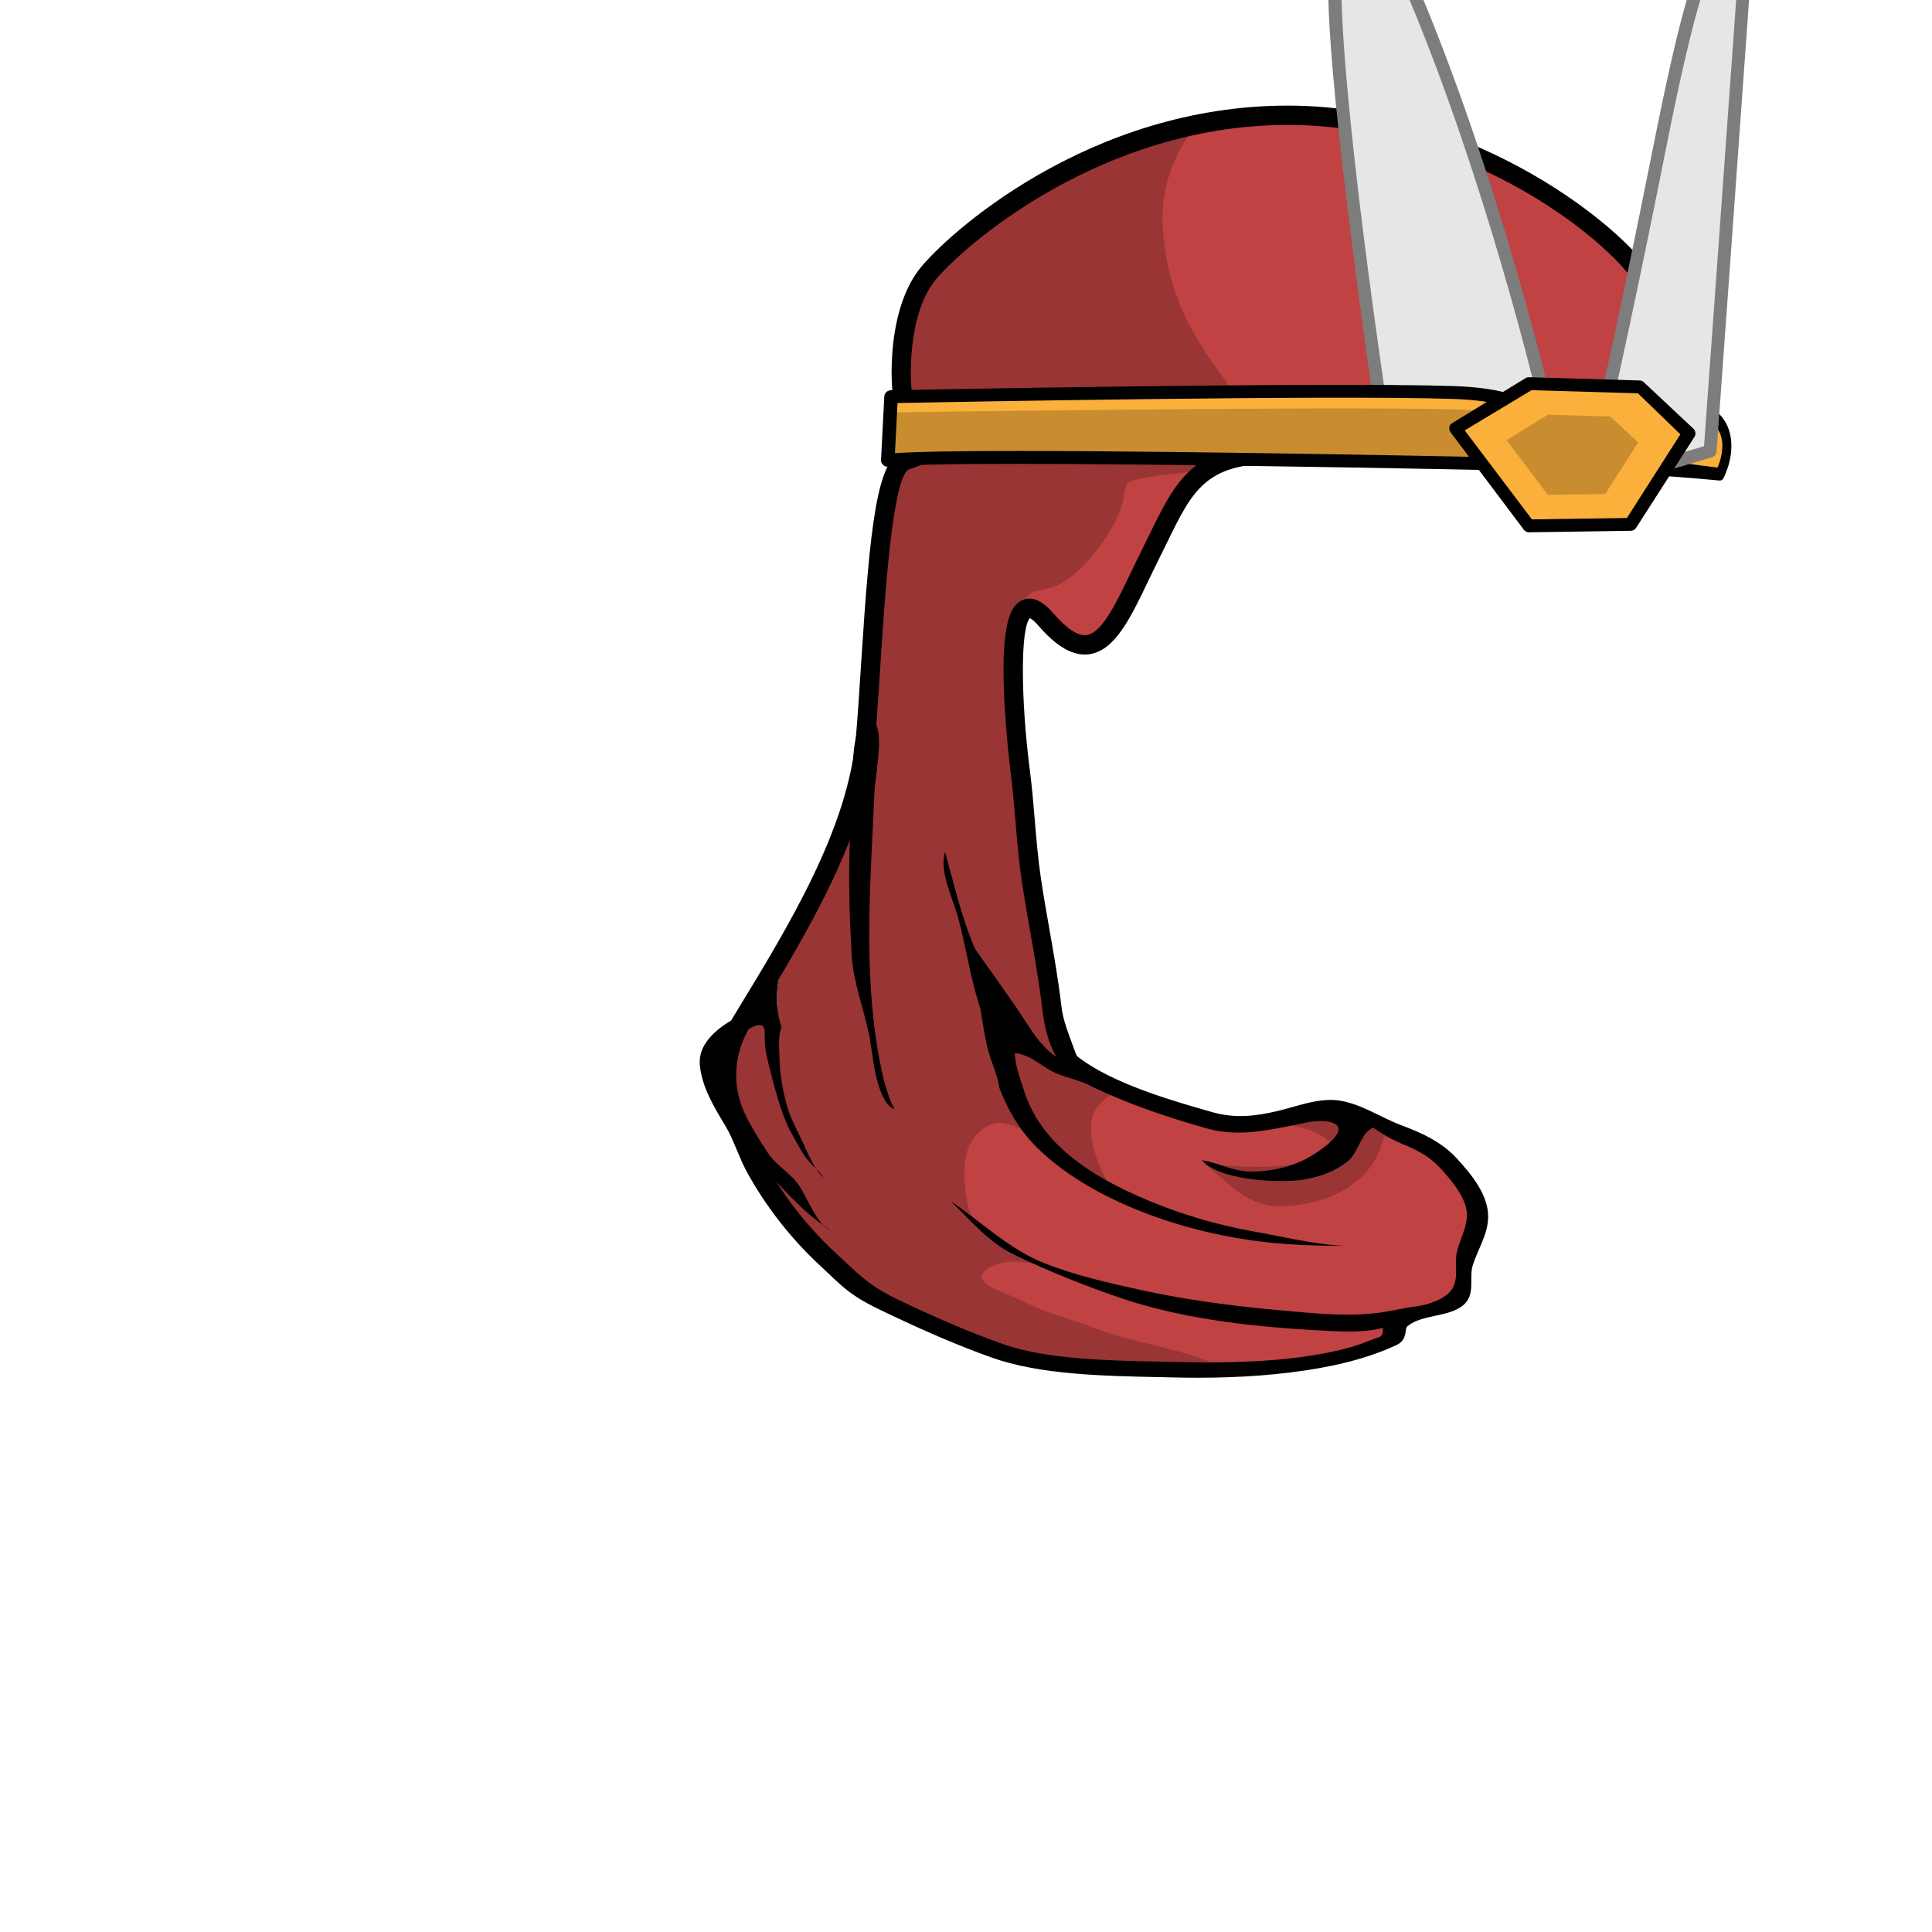 <?xml version="1.0" encoding="UTF-8" standalone="no"?>
<svg
   width="100%"
   height="100%"
   viewBox="0 0 400 400"
   version="1.1"
   xml:space="preserve"
   style="fill-rule:evenodd;clip-rule:evenodd;stroke-linejoin:round;stroke-miterlimit:2;"
   id="svg31"
   sodipodi:docname="VulcanHeaddress.svg"
   inkscape:version="1.3.2 (091e20e, 2023-11-25)"
   xmlns:inkscape="http://www.inkscape.org/namespaces/inkscape"
   xmlns:sodipodi="http://sodipodi.sourceforge.net/DTD/sodipodi-0.dtd"
   xmlns="http://www.w3.org/2000/svg"
   xmlns:svg="http://www.w3.org/2000/svg"><defs
   id="defs31">
        
    
            
            
            
            
            
            
            
            
            
            
            
            
            
            
            
            
            
            
            
            
            
            
            
            
        
                
            
                
            
                
            
                
            
                
            
                
            
                
            
                
            
                
            
                
            
                
            
                
            
                
            
                
            
                
            
                
            
                
            
                
            
                
            
                
            
                
            
                
            
                
            
                
            
                    
                
                    
                
                    
                
                    
                
                    
                
                    
                </defs><sodipodi:namedview
   id="namedview31"
   pagecolor="#ffffff"
   bordercolor="#666666"
   borderopacity="1.0"
   inkscape:showpageshadow="2"
   inkscape:pageopacity="0.0"
   inkscape:pagecheckerboard="0"
   inkscape:deskcolor="#d1d1d1"
   inkscape:zoom="1.8575"
   inkscape:cx="200"
   inkscape:cy="200"
   inkscape:window-width="1816"
   inkscape:window-height="982"
   inkscape:window-x="2642"
   inkscape:window-y="110"
   inkscape:window-maximized="0"
   inkscape:current-layer="layer2" />
    
<g
   inkscape:groupmode="layer"
   id="layer2"
   inkscape:label="Headdress"><path
     d="m 187.538,85.353 c -1.464,-3.807 -2.049,-20.203 4.392,-28.401 6.441,-8.199 35.721,-33.085 74.662,-33.085 38.941,0 69.392,25.765 74.369,34.843 4.977,9.076 11.84,33.668 11.84,33.668 z"
     style="fill-rule:nonzero;clip-rule:evenodd;stroke-linejoin:round;stroke-miterlimit:2;fill:#c14242;stroke-width:1.333"
     id="path1" /><path
     d="m 189.08,83.416 161.033,6.844 c -1.913,-6.569 -7.047,-23.555 -10.905,-30.591 -5.105,-9.309 -35.168,-33.804 -72.616,-33.804 -39.208,0 -68.05,25.909 -73.089,32.321 -5.505,7.005 -5.367,20.448 -4.423,25.229 m 163.722,10.96 c -0.028,0 -0.057,-0.001 -0.085,-0.003 L 187.453,87.351 c -0.796,-0.035 -1.496,-0.537 -1.783,-1.28 -1.567,-4.076 -2.403,-21.333 4.687,-30.355 5.617,-7.151 35.02,-33.851 76.234,-33.851 39.089,0 70.704,25.999 76.124,35.881 5.031,9.172 11.729,33.079 12.012,34.091 0.172,0.617 0.039,1.279 -0.359,1.781 -0.38,0.479 -0.959,0.757 -1.567,0.757"
     style="fill-rule:nonzero;clip-rule:evenodd;stroke-linejoin:round;stroke-miterlimit:2;stroke-width:1.333;fill:#000000;fill-opacity:1"
     id="path3" /><path
     id="path4"
     style="fill-rule:nonzero;clip-rule:evenodd;stroke-linejoin:round;stroke-miterlimit:2;fill:#c14242;stroke-width:1.333"
     d="M 201.152 86.963 C 201.152 86.963 193.526 93.471 187.537 95.309 C 181.549 97.146 180.951 133.078 179.193 152.842 C 178.125 164.86 173.434 176.199 167.904 186.799 C 164.151 193.997 160.271 200.914 160.928 208.391 C 155.129 211.183 146.44 214.451 147.023 220.367 C 147.446 224.67 149.9 228.601 152.234 232.479 C 153.956 235.336 154.989 238.887 156.689 241.967 C 160.367 248.632 165.43 255.242 171.615 260.914 C 176.733 265.607 179.876 268.156 186.033 271.062 C 192.568 274.146 199.275 277.104 206.488 279.668 C 216.938 283.383 231.728 283.307 243.514 283.588 C 256.55 283.899 270.257 283.072 282.158 279.436 C 283.785 278.938 285.913 278.423 287.256 277.613 C 288.596 276.805 288.253 275.418 288.861 274.355 C 289.304 273.585 290.592 273.201 291.564 272.826 C 294.015 271.88 296.826 271.396 299.184 270.361 C 301.745 269.237 302.115 267.283 302.975 265.113 L 298.723 269.752 C 300.048 268.388 300.677 267.441 301.486 265.271 C 303.054 261.07 305.869 256.19 305.91 251.77 C 305.946 247.768 302.695 243.858 299.863 240.795 C 297.339 238.066 294.455 236.572 290.992 235.168 C 288.755 234.261 287.061 232.706 284.977 231.682 C 282.587 230.508 279.64 230.148 277.051 229.664 C 273.379 228.977 271.543 229.602 268.219 230.734 C 262.035 232.842 256.936 233.798 250.312 231.908 C 241.407 229.366 230.892 226.248 223.609 221.406 C 223.418 221.279 223.242 221.13 223.053 221 C 219.946 217.594 218.322 213.391 217.779 208.686 C 216.75 199.75 214.809 190.809 213.494 181.877 C 212.418 174.562 212.194 167.174 211.254 159.869 C 211.253 159.865 205.545 115.512 216.523 128.248 C 227.503 140.984 231.457 128.248 238.045 115.072 C 244.633 101.896 246.829 93.99 263.957 93.99 L 201.152 86.963 z M 201.668 196.15 C 201.996 196.591 202.358 197.035 202.521 197.279 C 203.327 198.48 204.175 199.654 205.004 200.838 C 203.689 199.354 202.474 197.82 201.668 196.15 z " /><path
     id="path7"
     style="fill-rule:nonzero;clip-rule:evenodd;stroke-linejoin:round;stroke-miterlimit:2;stroke-width:1.333;fill:#000000;fill-opacity:1"
     d="M 200.912 194.531 C 200.643 195.746 200.671 197.005 200.834 198.256 C 201.212 198.83 201.575 199.409 201.826 200.029 C 202.446 201.563 202.319 203.499 202.521 205.135 C 202.983 208.841 203.496 212.591 204.307 216.336 C 204.314 216.368 204.323 216.4 204.33 216.432 C 204.482 216.999 204.626 217.568 204.777 218.135 C 205.207 219.741 206.718 223.146 206.891 225.211 C 208.601 229.666 211.032 233.961 214.732 237.621 C 225.07 247.848 242.853 254.492 258.887 256.773 C 265.307 257.687 271.923 257.942 278.418 257.941 C 272.347 257.697 265.345 255.986 259.303 254.91 C 251.788 253.573 244.441 251.352 237.701 248.533 C 225.443 243.408 215.448 236.68 212.021 225.816 C 211.216 223.266 210.193 220.722 210.111 218.018 C 213.078 218.355 215.082 220.274 217.527 221.645 C 219.994 223.026 222.804 223.356 225.352 224.609 C 233.176 228.455 241.238 231.167 249.615 233.562 C 255.825 235.34 261.223 234.253 267.336 233.053 C 269.848 232.559 273.25 231.579 275.764 232.412 C 280.342 233.932 272.182 239.061 270.191 240.045 C 266.685 241.778 262.836 242.624 258.711 242.549 C 255.054 242.483 252.312 240.707 248.84 240.215 C 252.183 244.127 263.007 244.862 268.416 244.4 C 272.215 244.076 276.32 242.673 279.025 240.445 C 281.337 238.54 281.596 234.749 284.258 233.453 C 286.196 234.746 287.85 235.822 290.125 236.746 C 293.446 238.097 295.957 239.419 298.18 241.832 C 300.926 244.816 303.755 248.335 303.715 251.623 C 303.68 254.452 302.087 256.788 301.584 259.512 C 301.137 261.936 302.063 264.67 300.609 266.926 C 299.325 268.916 295.697 270.178 293.154 270.486 C 290.517 270.805 287.981 271.485 285.303 271.818 C 278.793 272.628 272.091 271.91 265.549 271.334 C 263.445 271.149 261.347 270.944 259.252 270.719 C 251.515 269.883 243.856 268.742 236.438 267.131 C 229.447 265.614 222.507 264.016 216.221 261.533 C 208.966 258.669 203.154 252.95 196.787 248.645 C 200.911 252.627 204.727 257.232 209.857 259.715 C 216.747 263.047 224.329 266.117 231.994 268.725 C 245.327 273.267 260.491 274.838 275.367 275.564 C 279.065 275.746 282.892 275.839 286.295 274.92 C 286.294 275.34 286.394 275.948 286.133 276.344 C 285.806 276.836 285.444 276.842 284.832 277.07 C 283.537 277.552 282.296 278.082 280.953 278.51 C 278.144 279.408 275.168 280.061 272.139 280.559 C 265.813 281.597 259.254 281.967 252.734 282.051 C 249.69 282.091 246.645 282.06 243.604 281.988 C 242.464 281.962 241.295 281.938 240.105 281.914 C 229.071 281.689 216.572 281.435 207.594 278.252 C 201.451 276.075 195.208 273.453 187.387 269.773 C 182.684 267.56 180.099 266.071 176.178 262.365 C 175.239 261.477 174.286 260.577 173.291 259.67 C 167.488 254.369 162.446 247.98 158.701 241.234 C 157.941 239.866 157.295 238.338 156.672 236.869 C 155.931 235.122 155.168 233.326 154.193 231.715 L 153.939 231.297 C 151.763 227.71 149.539 224.042 149.148 220.201 C 148.932 218.084 150.448 216.266 152.354 214.854 C 153.26 214.18 157.289 211.041 158.129 212.699 C 158.442 213.317 158.302 214.22 158.307 214.906 C 158.324 217.214 158.889 219.411 159.473 221.689 C 160.317 224.98 161.172 228.276 162.441 231.568 C 163.319 233.843 164.676 236.068 165.916 238.27 C 166.631 239.539 167.506 240.574 168.619 241.631 C 168.738 241.744 168.852 241.875 168.973 241.994 C 167.873 240.314 167.087 238.454 166.322 236.744 C 165.128 234.069 163.636 231.582 162.9 228.848 C 162.038 225.644 161.433 222.327 161.393 219.104 C 161.366 216.962 161.043 214.693 161.793 212.637 C 160.5 208.676 160.632 204.903 161.566 201.207 C 160.689 201.417 159.862 201.754 159.129 202.316 C 157.209 203.79 156.682 206.107 155.402 208.027 C 154.081 210.007 153.34 210.105 151.395 211.271 C 148.107 213.245 144.492 216.288 144.896 220.535 C 145.322 224.987 147.695 228.948 150.018 232.824 L 150.27 233.244 C 151.124 234.671 151.8 236.296 152.521 238.025 C 153.168 239.575 153.84 241.183 154.672 242.701 C 158.565 249.804 163.838 256.551 169.934 262.164 C 170.91 263.063 171.846 263.955 172.766 264.832 C 176.748 268.625 179.437 269.879 184.674 272.357 C 192.659 276.136 199.055 278.835 205.379 281.088 C 215.275 284.615 228.372 284.88 239.932 285.117 C 241.118 285.141 242.283 285.167 243.42 285.193 C 244.835 285.227 246.357 285.247 247.971 285.246 C 256.577 285.243 265.252 284.689 273.541 283.184 C 279.134 282.168 284.325 280.705 289.027 278.525 C 290.275 277.948 290.659 277.252 290.938 276.234 C 291.057 275.792 291.009 274.892 291.424 274.555 C 294.544 272.017 300.247 272.782 303.182 270.016 C 305.472 267.854 304.124 264.498 304.916 261.977 C 305.999 258.527 308.084 255.592 308.105 251.912 C 308.131 247.457 304.784 243.254 301.541 239.762 C 298.444 236.424 294.407 234.563 290.219 233.004 C 285.913 231.4 281.874 228.546 277.271 227.859 C 273.06 227.233 268.666 229.023 264.645 229.988 C 259.986 231.107 255.701 231.598 251.006 230.262 C 243.513 228.13 232.279 224.932 224.967 220.088 C 223.139 218.877 221.389 217.481 219.758 215.986 C 221.256 219.264 223.582 222.119 227.006 224.365 C 223.938 222.352 220.791 220.444 217.879 218.203 C 214.727 215.778 212.639 211.776 210.391 208.555 C 208.624 206.025 206.859 203.497 205.094 200.967 C 204.236 199.739 203.356 198.523 202.521 197.279 C 202.136 196.705 200.759 195.225 200.912 194.531 z M 168.973 241.994 C 169.398 242.644 169.86 243.273 170.4 243.848 C 170.109 243.163 169.543 242.556 168.973 241.994 z " /><path
     id="path8"
     style="fill-rule:nonzero;clip-rule:evenodd;stroke-linejoin:round;stroke-miterlimit:2;opacity:0.2;stroke-width:1.333;fill:#000000;fill-opacity:1"
     d="M 247.795 25.801 C 218.436 31.794 197.286 50.135 191.93 56.951 C 185.488 65.15 186.075 81.547 187.539 85.354 L 254.092 88.182 C 255.914 84.999 256.014 81.682 253.203 78.023 C 246.316 69.058 241.836 60.149 240.82 48.395 C 240.039 39.335 242.834 31.905 247.795 25.801 z M 201.152 86.963 C 201.152 86.963 193.526 93.471 187.537 95.309 C 181.549 97.146 180.951 133.078 179.193 152.842 C 178.125 164.86 173.434 176.199 167.904 186.799 C 164.151 193.997 160.271 200.914 160.928 208.391 C 155.129 211.182 146.44 214.45 147.023 220.367 C 147.446 224.668 149.9 228.601 152.234 232.479 C 153.956 235.337 154.989 238.887 156.689 241.967 C 160.367 248.633 165.43 255.241 171.615 260.914 C 176.733 265.607 179.876 268.155 186.033 271.061 C 192.568 274.145 199.275 277.102 206.488 279.666 C 212.092 281.658 218.519 282.292 224.816 282.689 C 233.734 283.252 243.081 282.959 252.08 282.607 C 244.173 279.031 234.571 278.1 226.434 274.908 C 221.628 273.024 216.263 271.779 211.887 269.439 C 208.644 267.706 199.477 265.456 204.932 262.42 C 208.74 260.3 213.592 261.276 218.305 262.893 C 216.903 262.262 215.511 261.645 214.111 261.096 C 207.961 258.682 201.278 255.206 200.25 248.896 C 199.435 243.897 198.5 236.999 204.021 233.375 C 208.627 230.351 214.718 235.941 217.688 238.34 C 219.725 239.988 221.769 241.866 224.1 243.27 C 226.016 244.423 228.452 244.959 230.178 246.438 C 228.239 242.887 226.392 239.155 225.992 235.281 C 225.8 233.433 225.819 231.412 226.824 229.697 C 227.115 229.201 230.567 225.472 231.422 226.262 C 229.058 224.077 225.736 222.556 222.885 220.799 C 219.893 217.428 218.312 213.301 217.779 208.686 C 216.75 199.75 214.809 190.809 213.494 181.877 C 212.418 174.562 212.194 167.176 211.254 159.869 C 210.562 154.493 210.106 149.066 209.881 143.65 C 209.72 139.801 209.634 135.894 210.098 132.061 C 210.426 129.35 211.031 126.697 212.246 124.225 C 213.269 122.147 215.089 122.383 217.016 121.857 C 218.952 121.329 220.731 120.285 222.262 119.002 C 225.816 116.027 229.152 111.555 231.176 107.396 C 231.882 105.943 232.442 104.4 232.678 102.799 C 232.84 101.698 232.888 100.084 234.197 99.646 C 238.724 98.134 243.575 98.344 248.197 97.328 C 250.92 96.731 253.359 95.337 256.021 94.654 C 258.52 94.014 261.386 93.99 263.957 93.99 L 201.152 86.963 z M 218.305 262.893 C 221.956 264.534 225.694 266.262 229.955 267.102 C 226.805 266.381 222.613 264.37 218.305 262.893 z M 280.984 230.121 C 280.083 230.125 279.176 230.221 278.35 230.307 C 275.774 230.573 273.088 229.963 270.543 230.557 C 268.399 231.055 266.972 232.703 264.627 232.623 C 270.232 232.816 281.998 237.323 271.184 240.375 C 265.324 242.03 258.106 241.721 249.375 240.971 C 254.519 244.889 258.189 250.092 265.898 249.734 C 273.376 249.386 280.558 246.46 284.176 240.963 C 285.737 238.59 286.236 235.874 287.479 233.43 C 287.693 233.007 284.149 230.682 283.584 230.484 C 282.783 230.204 281.886 230.117 280.984 230.121 z " /><path
     d="m 212.651,228.21 c 0.003,0 0.004,0.001 0.007,0.001 -0.003,0 -0.005,-0.001 -0.007,-0.001 m 7.115,-19.755 c -0.616,-5.355 -1.568,-10.768 -2.487,-16.004 -0.628,-3.567 -1.275,-7.255 -1.807,-10.865 -0.575,-3.908 -0.911,-7.935 -1.236,-11.827 -0.277,-3.324 -0.564,-6.761 -1,-10.148 -1.948,-15.097 -1.941,-29.665 -0.012,-31.624 0.229,0.097 0.809,0.435 1.784,1.565 3.796,4.403 7.224,6.335 10.472,5.9 5.32,-0.708 8.528,-7.399 12.241,-15.145 0.68,-1.419 1.379,-2.877 2.112,-4.341 0.585,-1.171 1.135,-2.3 1.665,-3.385 5.388,-11.047 8.092,-16.591 22.457,-16.591 1.061,0 1.937,-0.829 1.997,-1.889 0.059,-1.059 -0.72,-1.98 -1.775,-2.099 l -62.805,-7.027 c -0.547,-0.06 -1.099,0.107 -1.52,0.465 -0.073,0.063 -7.387,6.263 -12.903,7.955 -5.377,1.649 -6.832,15.375 -8.672,44.124 -0.353,5.519 -0.687,10.731 -1.079,15.145 -1.691,19.019 -13.927,39.081 -24.721,56.784 0,0 -0.467,0.763 -0.467,0.764 -4.716,7.729 -4.775,16.64 -0.173,24.431 2.375,4.02 5.685,6.619 8.796,9.933 3.44,3.665 6.948,7.395 11.273,10.032 -2.819,-0.921 -5.024,-7.38 -6.851,-9.689 -1.817,-2.299 -4.449,-3.759 -6.069,-6.223 -1.488,-2.259 -3.132,-4.871 -4.389,-7.316 -3.216,-6.259 -2.827,-13.091 0.828,-19.085 l 0.467,-0.764 c 11.023,-18.076 23.517,-38.563 25.291,-58.513 0.396,-4.463 0.732,-9.699 1.087,-15.243 0.868,-13.567 2.484,-38.821 5.852,-40.556 5.311,-1.628 11.596,-6.504 13.651,-8.175 l 48.839,5.465 c -6.261,3.1 -9.081,8.881 -12.709,16.317 -0.524,1.075 -1.068,2.191 -1.648,3.349 -0.743,1.484 -1.451,2.964 -2.14,4.401 -3.079,6.421 -5.987,12.487 -9.163,12.909 -1.773,0.229 -4.108,-1.292 -6.913,-4.547 -2.309,-2.677 -4.475,-3.572 -6.44,-2.651 -2.212,1.036 -4.383,4.188 -3.707,19.699 0.357,8.184 1.376,16.136 1.377,16.136 0.424,3.295 0.707,6.687 0.981,9.967 0.329,3.955 0.671,8.044 1.264,12.076 0.54,3.667 1.192,7.383 1.824,10.976 0.909,5.179 1.851,10.533 2.453,15.771 0.388,3.371 1.183,6.883 2.879,9.852 0.824,1.444 1.915,2.825 3.388,3.647 0.797,0.444 3.721,2.145 4.503,1.36 0.928,-0.933 -1.225,-2.361 -1.804,-2.823 -1.413,-1.131 -1.844,-2.304 -2.465,-4.009 -0.975,-2.669 -2.197,-5.64 -2.527,-8.485"
     style="fill-rule:nonzero;clip-rule:evenodd;stroke-linejoin:round;stroke-miterlimit:2;stroke-width:1.333;fill:#000000;fill-opacity:1"
     id="path13" /><path
     d="m 356.101,98.163 c 0,0 -24.265,-2.636 -37.643,-0.88 l 0.64,-13.175 c 0,0 6.848,-1.756 25.618,-0.878 18.77,0.878 11.385,14.933 11.385,14.933"
     style="fill-rule:nonzero;clip-rule:evenodd;stroke-linejoin:round;stroke-miterlimit:2;fill:#fbb03b;stroke-width:1.333"
     id="path14" /><path
     d="m 355.604,96.812 c 0.505,-1.197 1.521,-4.128 0.657,-6.68 -0.788,-2.331 -3.436,-5.188 -11.576,-5.569 -17.284,-0.811 -13.799,0.64 -24.315,0.853 l -0.507,10.391 c 4.344,-0.333 13.236,-0.464 24.371,-0.464 z m 0.497,2.684 c -0.008,0 -0.015,0 -0.023,-0.001 -0.797,-0.025 -24.324,-2.612 -37.448,-0.888 -0.389,0.048 -0.785,-0.073 -1.077,-0.343 -0.291,-0.267 -0.447,-0.649 -0.428,-1.045 l 0.641,-13.176 c 0.035,-0.699 0.604,-1.253 1.304,-1.268 0.837,-0.017 7.097,-1.749 25.676,-0.877 7.295,0.341 11.737,2.727 13.203,7.092 1.596,4.749 -0.991,9.763 -1.101,9.973 -0.177,0.336 -0.453,0.533 -0.747,0.533"
     style="fill-rule:nonzero;clip-rule:evenodd;stroke-linejoin:round;stroke-miterlimit:2;stroke-width:1.333;fill:#000000;fill-opacity:1"
     id="path15" /><path
     id="path18"
     style="fill-rule:nonzero;clip-rule:evenodd;stroke-linejoin:round;stroke-miterlimit:2;display:inline;fill:#e6e6e6;stroke-width:1.333"
     d="M 276.369 0 C 276.906 24.246 286.551 89.055 286.551 89.055 L 318.807 99.273 L 319.777 82.861 C 319.777 82.861 309.628 39.274 293.283 0 L 276.369 0 z M 350.625 0 C 348.688 6.498 346.364 16.655 343.361 31.766 C 337.392 61.804 332.658 82.861 332.658 82.861 L 335.336 98.965 L 354.064 93.391 C 354.064 93.391 359.812 13.944 360.789 0 L 350.625 0 z " /><path
     id="path19"
     style="fill-rule:nonzero;clip-rule:evenodd;stroke-linejoin:round;stroke-miterlimit:2;fill:#7d7d7d;stroke-width:1.333"
     d="M 275.033 0 C 275.187 7.089 276.143 19.6 278.893 42.262 C 281.75 65.814 285.196 89.02 285.23 89.252 C 285.306 89.756 285.662 90.173 286.146 90.326 L 318.402 100.545 C 318.534 100.586 318.672 100.607 318.807 100.607 C 319.075 100.607 319.337 100.529 319.562 100.373 C 319.901 100.141 320.113 99.763 320.137 99.354 L 321.109 82.941 C 321.116 82.813 321.104 82.685 321.076 82.561 C 320.967 82.094 310.804 38.845 294.719 0 L 291.842 0 C 307.546 37.601 317.685 79.809 318.436 82.979 L 317.576 97.486 L 287.748 88.037 C 280.657 40.286 278.07 12.514 277.756 0 L 275.033 0 z M 349.221 0 C 347.358 6.347 345.095 16.209 342.055 31.508 C 336.159 61.182 331.407 82.361 331.359 82.57 C 331.322 82.738 331.316 82.911 331.344 83.082 L 334.02 99.184 C 334.082 99.561 334.305 99.893 334.629 100.096 C 334.844 100.229 335.088 100.299 335.336 100.299 C 335.463 100.299 335.591 100.279 335.715 100.242 L 354.445 94.67 C 354.977 94.511 355.353 94.04 355.395 93.486 C 355.459 92.584 361.167 13.707 362.127 0 L 359.455 0 C 358.563 12.748 353.47 83.144 352.803 92.377 L 336.402 97.256 L 334.018 82.9 C 334.574 80.408 339.115 59.982 344.67 32.027 C 345.978 25.448 349.088 9.812 352.023 0 L 349.221 0 z " /><path
     d="m 317.802,96.186 c 0,0 -119.919,-2.634 -133.994,-0.878 l 0.677,-13.176 c 0,0 88.037,-1.756 116.22,-0.877 28.186,0.877 17.097,14.932 17.097,14.932"
     style="fill-rule:nonzero;clip-rule:evenodd;stroke-linejoin:round;stroke-miterlimit:2;fill:#fbb03b;stroke-width:1.333"
     id="path20" /><path
     d="m 317.802,95.72 c 0,0 -119.919,-1.937 -133.993,-0.645 l 0.676,-9.686 c 0,0 88.037,-1.29 116.221,-0.646 28.185,0.646 17.096,10.976 17.096,10.976"
     style="fill-rule:nonzero;clip-rule:evenodd;stroke-linejoin:round;stroke-miterlimit:2;opacity:0.2;stroke-width:1.333;fill:#000000;fill-opacity:1"
     id="path21" /><path
     d="m 210.929,93.367 c 37.075,0 97.868,1.289 106.126,1.469 0.759,-1.197 2.285,-4.129 0.988,-6.681 -1.184,-2.331 -5.16,-5.188 -17.383,-5.568 -25.955,-0.811 -103.774,0.64 -114.838,0.852 l -0.532,10.391 c 4.569,-0.333 13.924,-0.463 25.639,-0.463 m 106.873,4.152 h -0.032 c -1.199,-0.027 -119.97,-2.613 -133.777,-0.889 -0.411,0.048 -0.827,-0.073 -1.133,-0.341 -0.307,-0.268 -0.471,-0.651 -0.451,-1.045 l 0.675,-13.176 c 0.036,-0.7 0.636,-1.253 1.372,-1.268 0.88,-0.017 88.398,-1.749 116.297,-0.877 10.953,0.34 17.624,2.727 19.825,7.091 2.397,4.749 -1.487,9.763 -1.655,9.973 -0.265,0.336 -0.68,0.533 -1.121,0.533"
     style="fill-rule:nonzero;clip-rule:evenodd;stroke-linejoin:round;stroke-miterlimit:2;stroke-width:1.333;fill:#000000;fill-opacity:1"
     id="path23" /><path
     d="m 339.498,80.108 10.193,9.531 -12.077,18.927 -21.057,0.309 -15.173,-20.092 15.199,-9.351 z"
     style="fill-rule:nonzero;clip-rule:evenodd;stroke-linejoin:round;stroke-miterlimit:2;fill:#fbb03b;stroke-width:1.333"
     id="path24" /><path
     d="m 333.41,86.233 5.748,5.375 -6.811,10.672 -11.873,0.175 -8.556,-11.329 8.571,-5.273 z"
     style="fill-rule:nonzero;clip-rule:evenodd;stroke-linejoin:round;stroke-miterlimit:2;opacity:0.2;stroke-width:1.333;fill:#000000;fill-opacity:1"
     id="path25" /><path
     d="m 347.9,89.923 -8.773,-8.492 -22.039,-0.649 -13.832,8.32 13.912,18.431 19.667,-0.289 z M 315.539,109.736 300.365,89.553 c -0.475,-0.603 -0.407,-1.435 0.152,-1.861 l 15.2,-9.323 c 0.232,-0.185 0.524,-0.281 0.829,-0.272 l 22.916,0.675 c 0.259,0.004 0.527,0.096 0.751,0.249 l 10.193,9.553 c 0.603,0.435 0.797,1.241 0.443,1.829 l -12.077,18.824 c -0.235,0.408 -0.667,0.663 -1.137,0.671 l -21.057,0.309 h -0.02 c -0.392,0 -0.765,-0.172 -1.017,-0.472"
     style="fill-rule:nonzero;clip-rule:evenodd;stroke-linejoin:round;stroke-miterlimit:2;stroke-width:1.333;fill:#000000;fill-opacity:1"
     id="path27" /><path
     d="m 208.911,207.155 c -7.891,-7.509 -10.353,-20.58 -13.248,-30.735 -1.281,3.959 1.649,9.612 2.708,13.569 1.544,5.777 2.448,11.777 4.181,17.501 0.761,2.517 1.921,7.245 5.479,6.397 2.593,-0.617 3.259,-4.304 0.88,-6.733"
     style="fill-rule:nonzero;clip-rule:evenodd;stroke-linejoin:round;stroke-miterlimit:2;stroke-width:1.333;fill:#000000;fill-opacity:1"
     id="path28" /><path
     d="m 181.39,150.057 c 1.48,2.837 -0.213,10.829 -0.347,13.98 -0.775,18.329 -2.387,36.865 0.988,55.043 0.669,3.604 1.508,7.299 3.127,10.567 -3.892,-1.625 -4.476,-11.809 -5.233,-15.465 -1.119,-5.409 -3.221,-10.684 -3.579,-16.339 -0.621,-9.859 -0.84,-21.288 0.065,-31.265 0.441,-4.863 -0.325,-10.037 1.039,-14.792 0.603,-2.1 2.095,-4.955 3.887,-1.825 0.019,0.032 0.036,0.064 0.053,0.097"
     style="fill-rule:nonzero;clip-rule:evenodd;stroke-linejoin:round;stroke-miterlimit:2;stroke-width:1.333;fill:#000000;fill-opacity:1"
     id="path29" /></g></svg>
